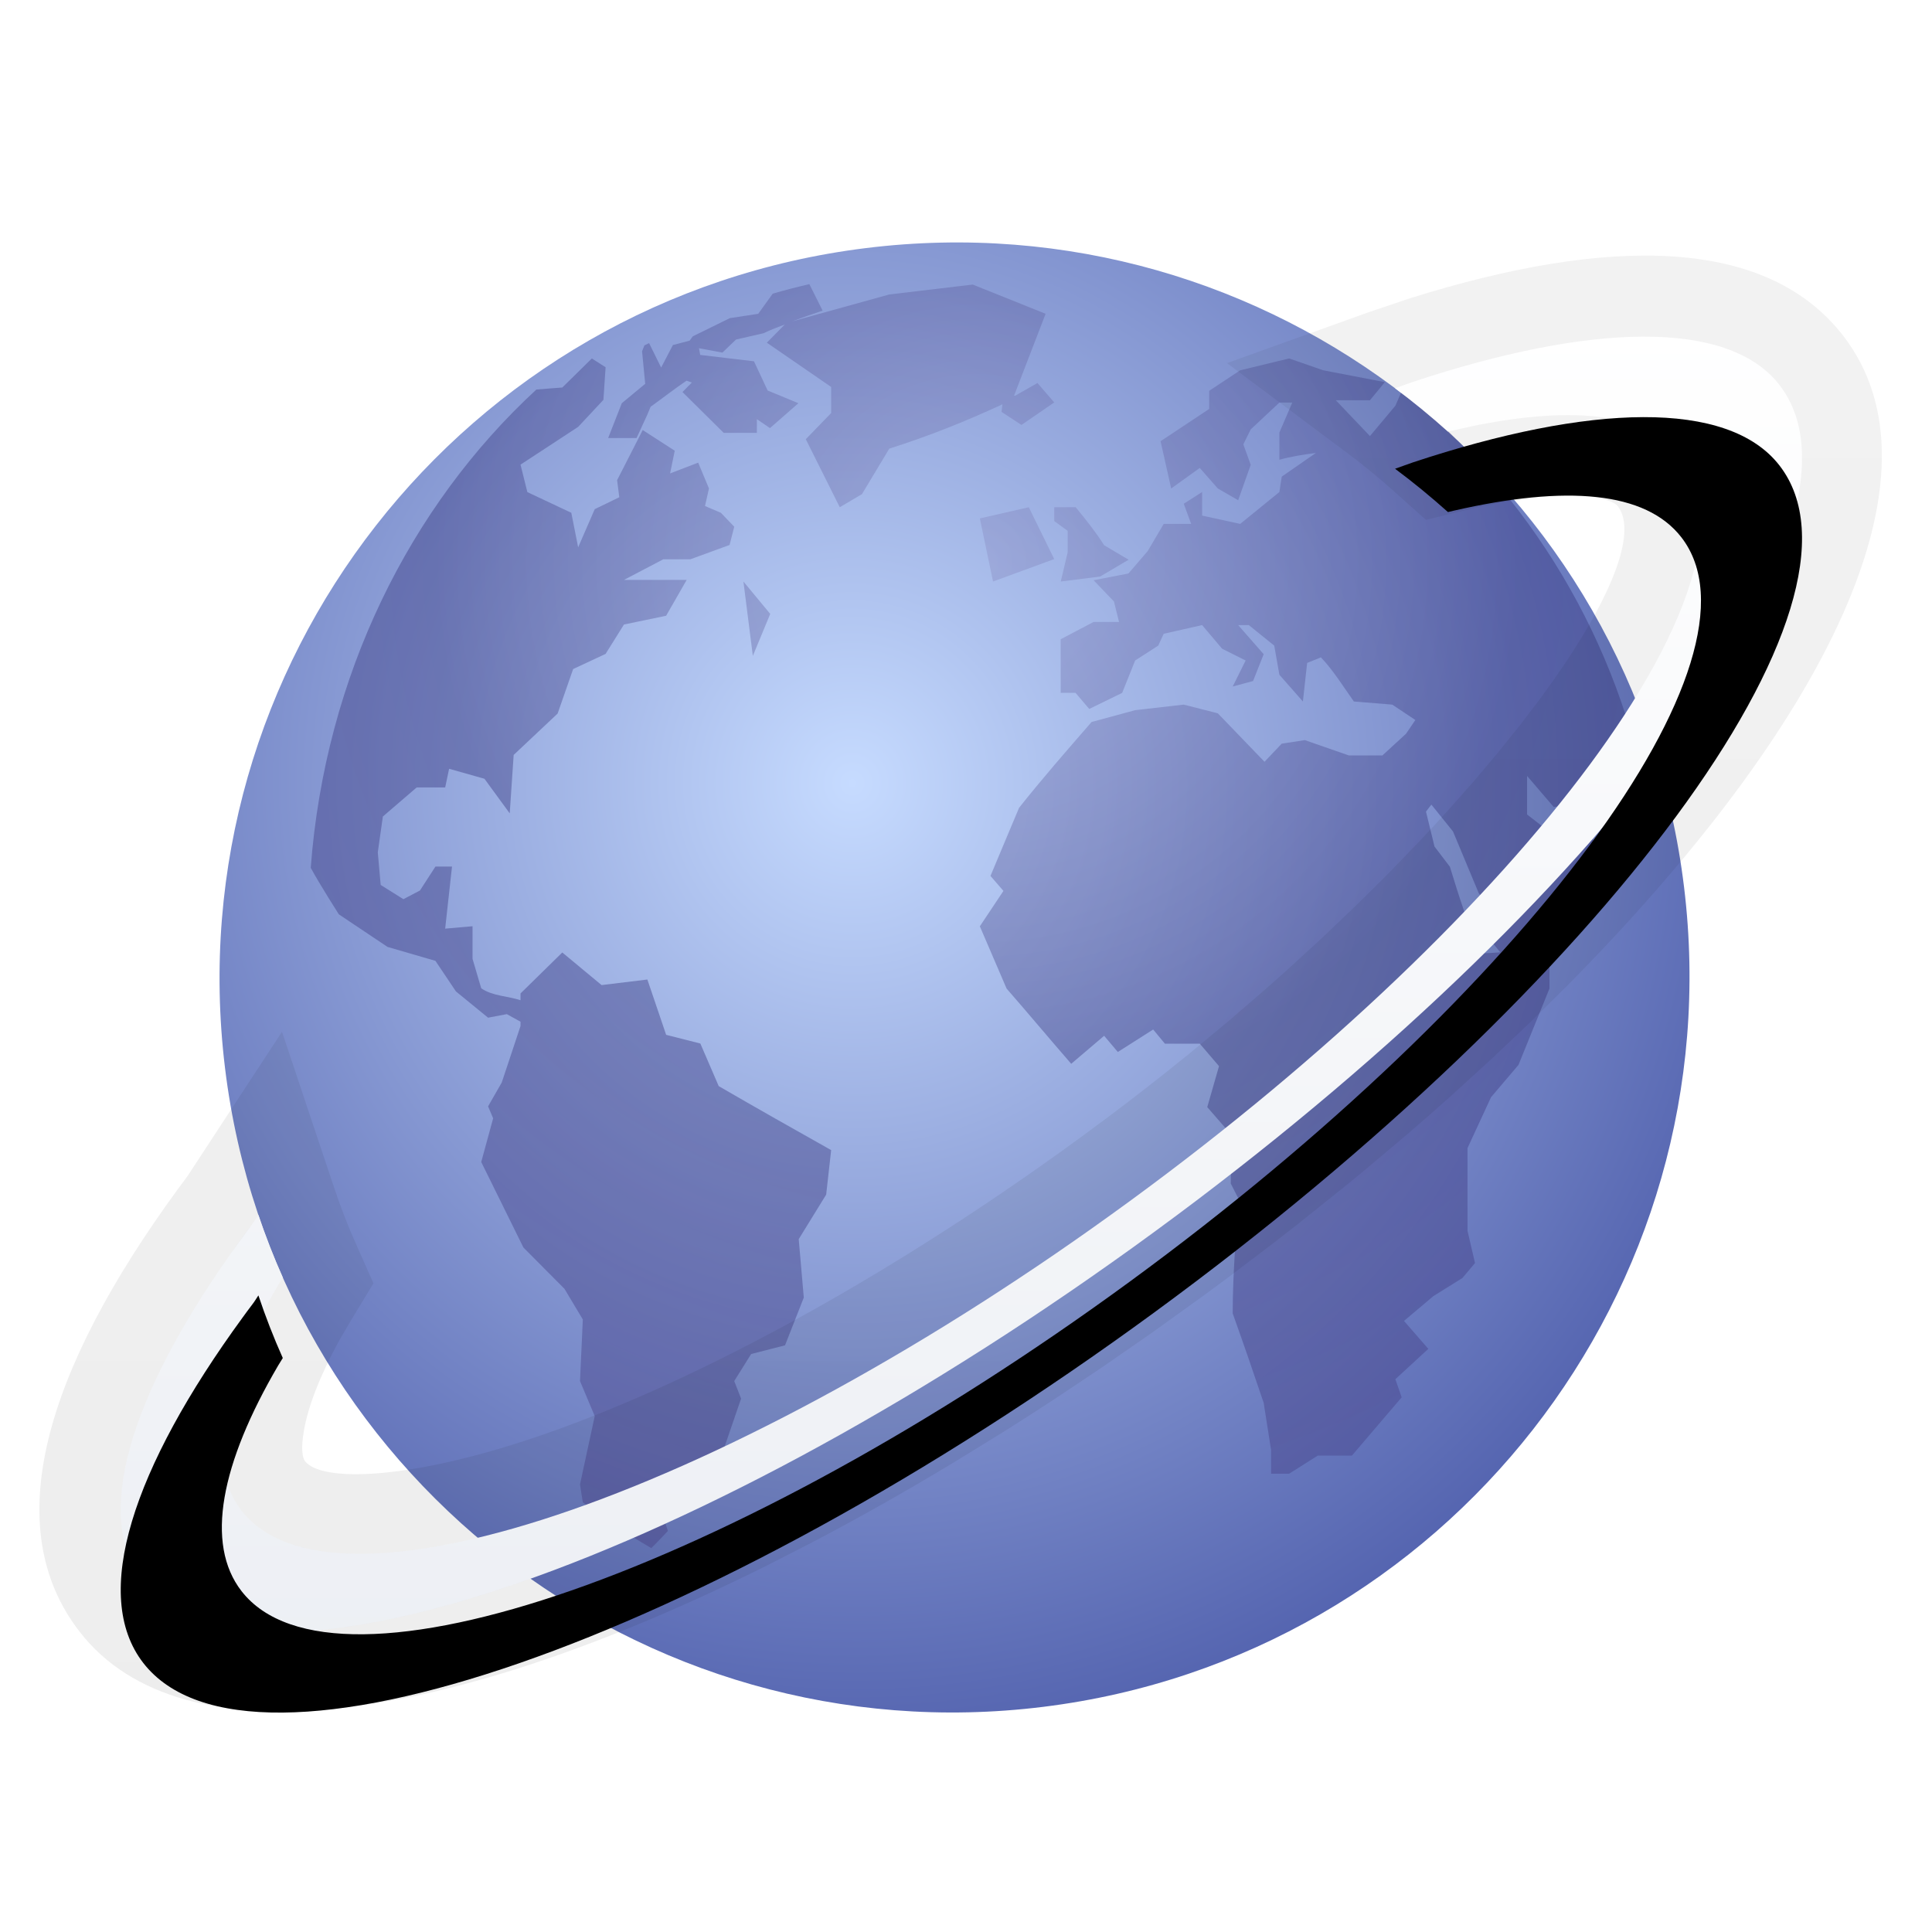 <svg xmlns="http://www.w3.org/2000/svg" xmlns:xlink="http://www.w3.org/1999/xlink" width="24" height="24" viewBox="0 0 24 24">
  <defs>
    <filter id="uos-browser-a" width="133.5%" height="127.4%" x="-16.8%" y="-13.7%" filterUnits="objectBoundingBox">
      <feOffset in="SourceAlpha" result="shadowOffsetOuter1"/>
      <feGaussianBlur in="shadowOffsetOuter1" result="shadowBlurOuter1" stdDeviation=".5"/>
      <feColorMatrix in="shadowBlurOuter1" result="shadowMatrixOuter1" values="0 0 0 0 0   0 0 0 0 0   0 0 0 0 0  0 0 0 0.15 0"/>
      <feMerge>
        <feMergeNode in="shadowMatrixOuter1"/>
        <feMergeNode in="SourceGraphic"/>
      </feMerge>
    </filter>
    <radialGradient id="uos-browser-b" cx="43.349%" cy="37.544%" r="81.05%" fx="43.349%" fy="37.544%" gradientTransform="matrix(.151 .989 -.977 .149 .735 -.109)">
      <stop offset="0%" stop-color="#C6DBFF"/>
      <stop offset="100%" stop-color="#313F97"/>
      <stop offset="100%"/>
    </radialGradient>
    <radialGradient id="uos-browser-c" cx="50%" cy="22.004%" r="85.735%" fx="50%" fy="22.004%" gradientTransform="scale(.944 1) rotate(13.391 .515 .345)">
      <stop offset="0%" stop-color="#8C8FC5"/>
      <stop offset="50%" stop-color="#2C2B76"/>
      <stop offset="100%" stop-color="#4A3F85"/>
    </radialGradient>
    <linearGradient id="uos-browser-d" x1="50%" x2="50%" y1=".124%" y2="114.522%">
      <stop offset="0%" stop-color="#FFF"/>
      <stop offset="100%" stop-color="#E9ECF2"/>
      <stop offset="100%" stop-color="#B2D0E0"/>
      <stop offset="100%" stop-color="#FFF"/>
    </linearGradient>
    <path id="uos-browser-e" d="M20.605,1.77 C21.927,3.474 18.449,8.185 12.837,12.293 C7.224,16.401 1.603,18.35 0.28,16.646 C-0.373,15.804 0.146,14.228 1.515,12.353 C1.552,12.302 1.59,12.25 1.629,12.199 C1.635,12.19 1.644,12.178 1.657,12.161 C1.676,12.132 1.694,12.105 1.71,12.08 C1.799,12.346 1.9,12.605 2.013,12.858 C1.99,12.896 1.967,12.931 1.956,12.95 C1.244,14.166 1.044,15.165 1.5,15.753 C2.657,17.244 7.598,15.522 12.537,11.907 C17.477,8.292 20.543,4.153 19.386,2.662 C18.942,2.09 17.956,2.013 16.572,2.329 C16.557,2.332 16.524,2.34 16.487,2.349 C16.276,2.16 16.057,1.98 15.83,1.811 C15.925,1.777 16.031,1.739 16.052,1.732 C18.243,1.006 19.966,0.946 20.605,1.77 Z"/>
    <filter id="uos-browser-f" width="119.2%" height="124.9%" x="-9.6%" y="-12.4%" filterUnits="objectBoundingBox">
      <feGaussianBlur in="SourceAlpha" result="shadowBlurInner1" stdDeviation="1.5"/>
      <feOffset dy="1" in="shadowBlurInner1" result="shadowOffsetInner1"/>
      <feComposite in="shadowOffsetInner1" in2="SourceAlpha" k2="-1" k3="1" operator="arithmetic" result="shadowInnerInner1"/>
      <feColorMatrix in="shadowInnerInner1" values="0 0 0 0 1   0 0 0 0 1   0 0 0 0 1  0 0 0 0.5 0"/>
    </filter>
    <linearGradient id="uos-browser-g" x1="50%" x2="50%" y1="0%" y2="100%">
      <stop offset="0%" stop-opacity=".05"/>
      <stop offset="100%" stop-opacity=".07"/>
    </linearGradient>
  </defs>
  <g fill="none" filter="url(#uos-browser-a)" transform="translate(1.5 3.012)">
    <path fill="url(#uos-browser-b)" d="M11.46,18.191 C16.465,17.571 20.029,13.012 19.42,8.008 C18.811,3.004 14.26,-0.55 9.255,0.07 C4.249,0.69 0.686,5.249 1.295,10.253 C1.904,15.257 6.455,18.811 11.46,18.191 L11.46,18.191 Z"/>
    <path fill="url(#uos-browser-c)" d="M8.099,0.636 L7.919,0.886 L7.566,0.94 L7.265,1.088 L7.106,1.166 L7.067,1.22 L6.859,1.274 L6.713,1.554 L6.563,1.25 C6.544,1.26 6.524,1.269 6.505,1.279 L6.476,1.353 L6.515,1.756 L6.224,1.997 L6.055,2.429 L6.408,2.429 L6.539,2.144 L6.582,2.041 C6.732,1.933 6.876,1.821 7.028,1.717 L7.382,1.839 C7.613,2 7.833,2.146 8.065,2.306 L8.418,1.997 L8.036,1.839 L7.866,1.476 L7.198,1.397 L7.183,1.314 L7.474,1.368 L7.643,1.206 L7.987,1.127 C8.075,1.083 8.16,1.054 8.249,1.019 L8.026,1.245 L8.825,1.795 L8.825,2.119 L8.51,2.444 L8.932,3.289 L9.208,3.126 L9.547,2.561 C10.04,2.405 10.486,2.226 10.952,2.011 L10.942,2.105 L11.189,2.267 L11.596,1.987 L11.388,1.746 L11.112,1.903 L11.097,1.903 L11.489,0.886 L10.584,0.523 L9.547,0.646 L8.341,0.98 C8.462,0.934 8.593,0.889 8.719,0.847 L8.554,0.518 C8.4,0.553 8.249,0.592 8.099,0.636 Z M6.978,1.858 L7.49,2.365 L7.902,2.365 L7.902,1.776 L7.389,1.441 L6.978,1.858 Z M14.514,1.441 L13.906,1.588 L13.521,1.843 L13.521,2.068 L12.917,2.469 L13.049,3.056 L13.404,2.801 L13.628,3.056 L13.881,3.202 L14.037,2.762 L13.945,2.508 L14.037,2.322 L14.393,1.989 L14.553,1.989 L14.393,2.361 L14.393,2.699 C14.54,2.658 14.695,2.634 14.846,2.615 L14.422,2.909 L14.393,3.1 L13.906,3.496 L13.433,3.393 L13.433,3.1 L13.205,3.246 L13.297,3.496 L12.956,3.496 L12.757,3.834 L12.518,4.112 L12.085,4.196 L12.338,4.46 L12.401,4.714 L12.085,4.714 L11.676,4.929 L11.676,5.595 L11.861,5.595 L12.031,5.795 L12.44,5.595 L12.601,5.193 L12.888,5.008 L12.956,4.861 L13.433,4.753 L13.682,5.047 L13.974,5.193 L13.813,5.516 L14.066,5.448 L14.198,5.115 L13.881,4.753 L14.013,4.753 L14.329,5.008 L14.393,5.37 L14.685,5.702 L14.738,5.223 L14.909,5.154 C15.067,5.321 15.185,5.515 15.318,5.702 L15.795,5.741 L16.082,5.932 L15.966,6.103 L15.673,6.372 L15.255,6.372 L14.709,6.182 L14.422,6.226 L14.208,6.451 L13.628,5.849 L13.205,5.741 L12.601,5.81 L12.06,5.957 C11.755,6.307 11.448,6.659 11.159,7.023 L10.804,7.869 L10.965,8.055 L10.672,8.495 L11.004,9.268 C11.276,9.58 11.535,9.89 11.807,10.203 L12.216,9.855 L12.386,10.056 L12.825,9.777 L12.971,9.953 L13.404,9.953 L13.643,10.232 L13.497,10.741 L13.799,11.088 L13.789,11.69 L14.013,12.13 L13.842,12.502 C13.826,12.772 13.813,13.034 13.813,13.304 C13.944,13.67 14.074,14.046 14.198,14.415 L14.29,15.002 L14.29,15.295 L14.514,15.295 L14.87,15.07 L15.294,15.07 L15.912,14.346 L15.834,14.121 L16.243,13.744 L15.941,13.397 L16.306,13.089 L16.667,12.864 L16.823,12.678 L16.73,12.277 L16.73,11.25 L17.022,10.618 L17.363,10.217 L17.748,9.268 L17.748,9.004 C17.564,9.028 17.387,9.044 17.207,9.058 L17.577,8.681 L18.103,8.31 L18.395,7.987 L18.395,7.615 C18.331,7.492 18.26,7.375 18.196,7.253 L17.947,7.546 L17.748,7.321 L17.47,7.106 L17.47,6.627 L17.801,7.013 L18.171,6.959 C18.339,7.114 18.497,7.248 18.644,7.424 L18.985,7.038 C18.618,4.946 17.497,3.117 15.917,1.838 L15.834,2.028 L15.518,2.405 L15.094,1.96 L15.518,1.96 L15.703,1.735 L14.938,1.588 L14.514,1.441 Z M5.485,1.802 C5.485,1.802 5.299,1.815 5.163,1.827 C3.592,3.275 2.54,5.384 2.36,7.768 C2.464,7.962 2.709,8.346 2.709,8.346 L3.314,8.751 L3.909,8.924 L4.164,9.304 L4.563,9.63 L4.796,9.586 L4.966,9.68 L4.966,9.734 L4.733,10.435 L4.563,10.732 L4.626,10.88 L4.478,11.423 L5.002,12.485 L5.512,12.998 L5.74,13.379 L5.705,14.144 L5.888,14.579 L5.705,15.428 C5.705,15.428 5.723,15.547 5.74,15.651 C6.012,15.858 6.296,16.05 6.591,16.219 C6.662,16.15 6.797,16.006 6.797,16.006 L6.739,15.833 L6.967,15.577 L7.052,15.32 L7.428,15.172 L7.706,14.362 L7.621,14.144 L7.831,13.808 L8.252,13.7 L8.485,13.107 L8.422,12.381 L8.763,11.828 L8.825,11.275 C8.356,11.011 7.894,10.751 7.428,10.48 L7.2,9.951 L6.775,9.843 L6.542,9.156 L5.973,9.225 L5.485,8.82 L4.966,9.329 L4.966,9.413 C4.81,9.362 4.616,9.361 4.478,9.265 L4.37,8.899 L4.37,8.494 L4.03,8.524 C4.059,8.267 4.086,8.01 4.115,7.753 L3.909,7.753 L3.717,8.05 L3.511,8.158 L3.229,7.981 L3.193,7.576 L3.256,7.131 L3.676,6.77 L4.03,6.77 L4.079,6.538 L4.518,6.662 L4.832,7.092 L4.881,6.366 L5.427,5.852 L5.62,5.299 L6.023,5.111 L6.251,4.746 L6.775,4.637 L7.03,4.192 L6.251,4.192 L6.739,3.936 L7.075,3.936 L7.563,3.758 L7.621,3.531 L7.455,3.358 L7.258,3.274 L7.307,3.056 L7.173,2.735 L6.824,2.869 L6.882,2.587 L6.484,2.33 L6.166,2.953 L6.193,3.165 L5.888,3.313 L5.682,3.787 L5.597,3.358 L5.051,3.101 L4.966,2.76 L5.682,2.291 L5.996,1.955 L6.023,1.55 L5.852,1.441 L5.485,1.802 Z M11.596,3.461 L11.763,3.582 L11.763,3.849 L11.677,4.212 L12.166,4.15 L12.52,3.941 L12.216,3.761 C12.111,3.596 11.993,3.448 11.863,3.289 L11.596,3.289 L11.596,3.461 Z M10.672,3.428 L10.836,4.212 L11.596,3.933 L11.28,3.289 L10.672,3.428 Z M7.852,5.136 L8.068,4.614 L7.735,4.212 L7.852,5.136 Z M16.55,7.317 L16.869,8.082 L17.049,8.32 L16.953,8.591 L17.137,8.818 C17.055,8.825 16.971,8.83 16.886,8.83 C16.738,8.477 16.624,8.125 16.511,7.755 L16.32,7.504 L16.214,7.07 L16.281,6.983 L16.55,7.317 Z" opacity=".392"/>
    <use fill="url(#uos-browser-d)" xlink:href="#uos-browser-e"/>
    <use fill="#000" filter="url(#uos-browser-f)" xlink:href="#uos-browser-e"/>
    <path fill="url(#uos-browser-g)" d="M16.019,0.692 L15.492,0.87 L13.742,1.499 L15.232,2.612 C15.432,2.762 15.628,2.922 15.821,3.095 L16.213,3.446 L16.794,3.304 C17.397,3.166 17.881,3.12 18.224,3.157 C18.457,3.182 18.561,3.231 18.596,3.275 C18.857,3.612 18.493,4.497 17.641,5.656 L17.384,5.994 L17.101,6.346 L16.794,6.71 L16.461,7.084 C16.347,7.211 16.228,7.339 16.105,7.468 L15.726,7.86 L15.324,8.257 L14.901,8.66 L14.457,9.066 C14.381,9.134 14.305,9.202 14.227,9.27 L13.753,9.679 L13.26,10.088 C12.841,10.428 12.403,10.767 11.947,11.1 C9.618,12.805 7.228,14.119 5.271,14.801 C3.591,15.386 2.491,15.399 2.29,15.14 C2.256,15.096 2.236,14.984 2.276,14.757 C2.327,14.461 2.472,14.083 2.711,13.646 L2.868,13.377 L3.139,12.93 L2.927,12.452 C2.825,12.225 2.736,11.995 2.658,11.763 L2.003,9.805 L0.828,11.6 L0.707,11.763 C-0.944,14.024 -1.521,15.956 -0.51,17.259 C0.769,18.907 4.072,18.4 8.004,16.447 L8.583,16.151 C9.167,15.845 9.763,15.509 10.366,15.144 L10.972,14.771 C11.175,14.643 11.378,14.513 11.582,14.379 L12.195,13.97 L12.811,13.543 L13.427,13.1 L13.73,12.877 L14.322,12.428 C14.419,12.353 14.516,12.277 14.612,12.202 L15.179,11.748 C15.273,11.673 15.365,11.597 15.456,11.521 L15.997,11.065 C16.174,10.912 16.348,10.76 16.518,10.608 L17.02,10.15 L17.502,9.694 L17.963,9.238 C21.187,5.982 22.734,2.882 21.395,1.157 C20.454,-0.057 18.529,-0.093 16.019,0.692 Z M20.605,1.77 C21.301,2.667 20.667,4.397 19.092,6.433 L18.765,6.844 C18.595,7.052 18.416,7.262 18.228,7.474 L17.841,7.902 C17.642,8.117 17.434,8.334 17.218,8.552 L16.776,8.99 L16.312,9.431 L15.828,9.873 L15.325,10.316 C15.24,10.39 15.153,10.464 15.066,10.538 L14.535,10.98 C14.355,11.127 14.172,11.274 13.986,11.421 L13.42,11.859 C13.324,11.931 13.227,12.004 13.13,12.076 L12.536,12.511 L11.935,12.934 L11.336,13.341 C11.137,13.473 10.938,13.603 10.74,13.729 L10.148,14.1 C9.951,14.221 9.756,14.338 9.561,14.452 L8.98,14.786 L8.407,15.101 C8.218,15.202 8.03,15.3 7.843,15.395 L7.289,15.67 C7.198,15.714 7.107,15.758 7.016,15.8 L6.479,16.044 C3.471,17.368 1.083,17.68 0.28,16.646 C-0.348,15.836 0.108,14.348 1.361,12.568 L1.657,12.161 L1.71,12.08 C1.799,12.346 1.9,12.605 2.013,12.858 L1.956,12.95 C1.244,14.166 1.044,15.165 1.5,15.753 C2.155,16.597 4.022,16.412 6.415,15.436 L6.901,15.231 C7.147,15.123 7.398,15.007 7.653,14.884 L8.168,14.627 C8.515,14.45 8.868,14.259 9.226,14.056 L9.767,13.742 C10.13,13.527 10.496,13.3 10.865,13.06 L11.421,12.693 C11.606,12.568 11.792,12.439 11.979,12.308 L12.537,11.907 C12.91,11.635 13.272,11.359 13.623,11.081 L14.139,10.664 C14.224,10.594 14.308,10.525 14.391,10.455 L14.88,10.036 C14.96,9.966 15.039,9.896 15.117,9.827 L15.577,9.408 L16.016,8.991 C16.302,8.714 16.573,8.439 16.83,8.167 L17.202,7.762 C17.263,7.694 17.322,7.627 17.38,7.561 L17.717,7.164 C19.342,5.199 20.041,3.506 19.386,2.662 C18.968,2.124 18.07,2.024 16.812,2.277 L16.487,2.349 C16.276,2.16 16.057,1.98 15.83,1.811 L16.052,1.732 C18.243,1.006 19.966,0.946 20.605,1.77 Z"/>
  </g>
</svg>
